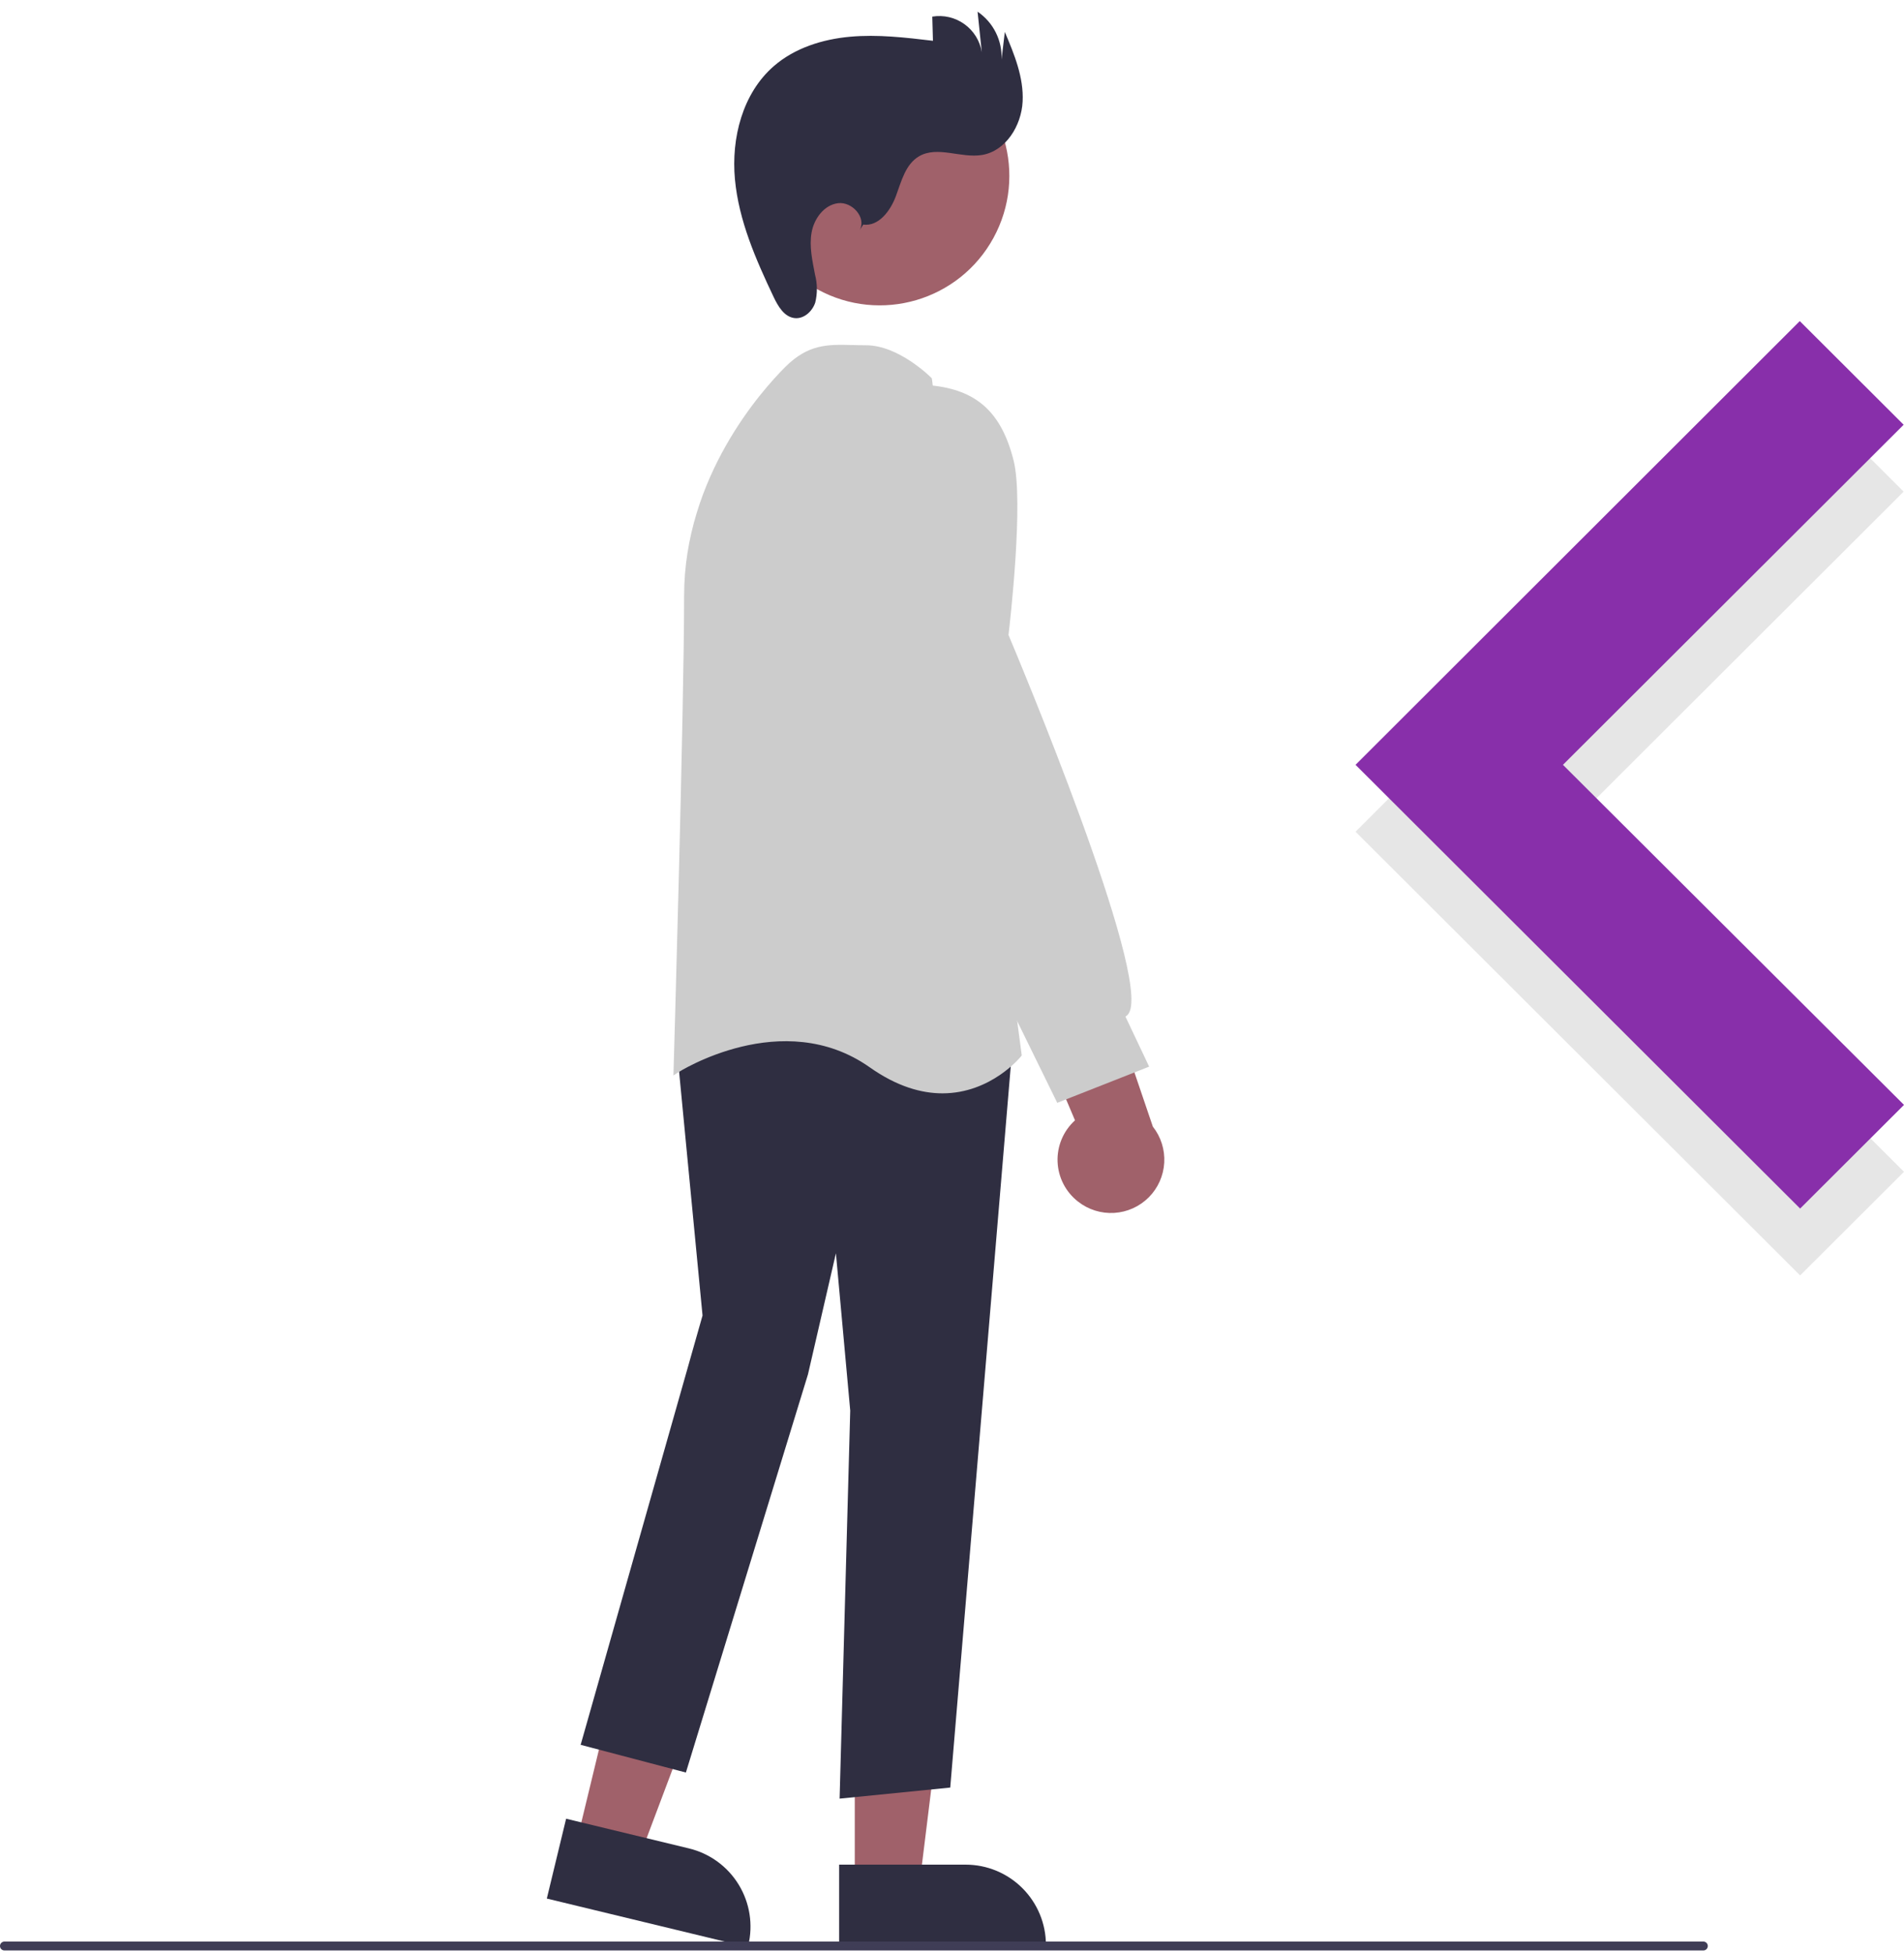 <svg width="427" height="438" viewBox="0 0 427 438" fill="none" xmlns="http://www.w3.org/2000/svg">
<path d="M427 262.757L350.513 186.5L426.922 110.243L403.627 87L304 186.5L403.705 286L427 262.757Z" fill="#E6E6E6"/>
<path d="M427 247.757L350.513 171.5L426.922 95.243L403.627 72L304 171.5L403.705 271L427 247.757Z" fill="#882FAA"/>
<path d="M129.305 413.067L143.399 416.474L163.248 363.735L142.447 358.706L129.305 413.067Z" fill="#A0616A"/>
<path d="M122.632 425.723L126.96 407.821L154.534 414.487C159.175 415.614 163.179 418.536 165.667 422.612C168.156 426.688 168.927 431.584 167.81 436.227L167.714 436.621L122.632 425.723Z" fill="#2F2E41"/>
<path d="M191.696 422.668L206.196 422.667L213.093 366.74L191.694 366.741L191.696 422.668Z" fill="#A0616A"/>
<path d="M188.183 418.12L216.552 418.119H216.553C221.33 418.119 225.911 420.016 229.289 423.394C232.667 426.772 234.565 431.353 234.565 436.13V436.535L188.184 436.537L188.183 418.12Z" fill="#2F2E41"/>
<path d="M188.294 403.316L190.677 316.308L187.466 281.027L181.201 308.178L153.821 397.463L130.218 391.252L157.554 294.982L151.617 233.234L168.674 222.268L168.905 222.31L227.183 233.052L213.105 400.835L188.294 403.316Z" fill="#2F2E41"/>
<path d="M211.359 245.166C206.665 245.166 201.177 243.654 195.067 239.341C175.516 225.543 152.204 240.386 151.971 240.536L151.024 241.152L151.057 240.024C151.081 239.22 153.422 159.312 153.422 133.599C153.422 107.034 170.754 87.637 176.067 82.325C181.281 77.111 185.668 77.226 191.221 77.37C192.178 77.395 193.176 77.421 194.225 77.421C201.483 77.421 208.539 84.394 208.836 84.691L208.977 84.833L209.004 85.031L229.142 236.663L228.988 236.858C228.895 236.977 222.282 245.166 211.359 245.166Z" fill="#CCCCCC"/>
<path d="M222.796 53.355C230.491 39.278 225.318 21.628 211.241 13.933C197.164 6.238 179.514 11.412 171.819 25.488C164.124 39.565 169.298 57.215 183.374 64.91C197.451 72.605 215.101 67.431 222.796 53.355Z" fill="#A0616A"/>
<path d="M241.775 269.445C240.401 268.38 239.277 267.026 238.482 265.48C237.688 263.933 237.242 262.231 237.176 260.494C237.11 258.757 237.426 257.026 238.101 255.424C238.777 253.822 239.795 252.387 241.085 251.221L224.589 212.311L246.188 216.286L258.542 252.627C260.357 254.923 261.267 257.806 261.098 260.728C260.93 263.651 259.695 266.41 257.629 268.483C255.562 270.556 252.807 271.799 249.885 271.976C246.963 272.153 244.077 271.253 241.775 269.445V269.445Z" fill="#A0616A"/>
<path d="M237.103 247.295L207.295 186.489L194.225 140.723L194.236 100.965C194.265 100.808 197.338 85.343 208.726 86.413C219.052 87.413 224.614 92.462 227.323 103.297C229.624 112.501 226.477 139.807 226.172 142.384C228.17 147.121 258.148 218.548 253.185 227.149C253 227.484 252.729 227.765 252.401 227.962L257.713 239.177L237.103 247.295Z" fill="#CCCCCC"/>
<path d="M193.593 50.365C197.076 50.818 199.702 47.256 200.921 43.962C202.139 40.669 203.067 36.835 206.095 35.056C210.231 32.625 215.523 35.548 220.253 34.746C225.594 33.841 229.067 28.18 229.339 22.769C229.612 17.358 227.458 12.154 225.346 7.165L224.608 13.365C224.707 11.264 224.264 9.172 223.324 7.291C222.383 5.409 220.975 3.8 219.235 2.618L220.186 11.716C219.984 10.461 219.535 9.258 218.867 8.176C218.199 7.095 217.323 6.156 216.291 5.414C215.259 4.671 214.091 4.14 212.853 3.85C211.615 3.561 210.332 3.519 209.077 3.726L209.227 9.147C203.058 8.413 196.834 7.678 190.646 8.237C184.459 8.796 178.228 10.754 173.538 14.829C166.523 20.925 163.961 30.962 164.821 40.216C165.681 49.47 169.501 58.163 173.482 66.561C174.484 68.673 175.869 71.058 178.192 71.327C180.279 71.569 182.189 69.824 182.837 67.826C183.337 65.775 183.318 63.633 182.781 61.592C182.194 58.473 181.454 55.285 182.006 52.159C182.558 49.034 184.806 45.945 187.957 45.562C191.108 45.179 194.332 48.78 192.817 51.569L193.593 50.365Z" fill="#2F2E41"/>
<path d="M382 437.364H1C0.735 437.364 0.48 437.258 0.293 437.071C0.105 436.883 0 436.629 0 436.364C0 436.098 0.105 435.844 0.293 435.656C0.48 435.469 0.735 435.364 1 435.364H382C382.265 435.364 382.52 435.469 382.707 435.656C382.895 435.844 383 436.098 383 436.364C383 436.629 382.895 436.883 382.707 437.071C382.52 437.258 382.265 437.364 382 437.364Z" fill="#3F3D56"/>
</svg>
